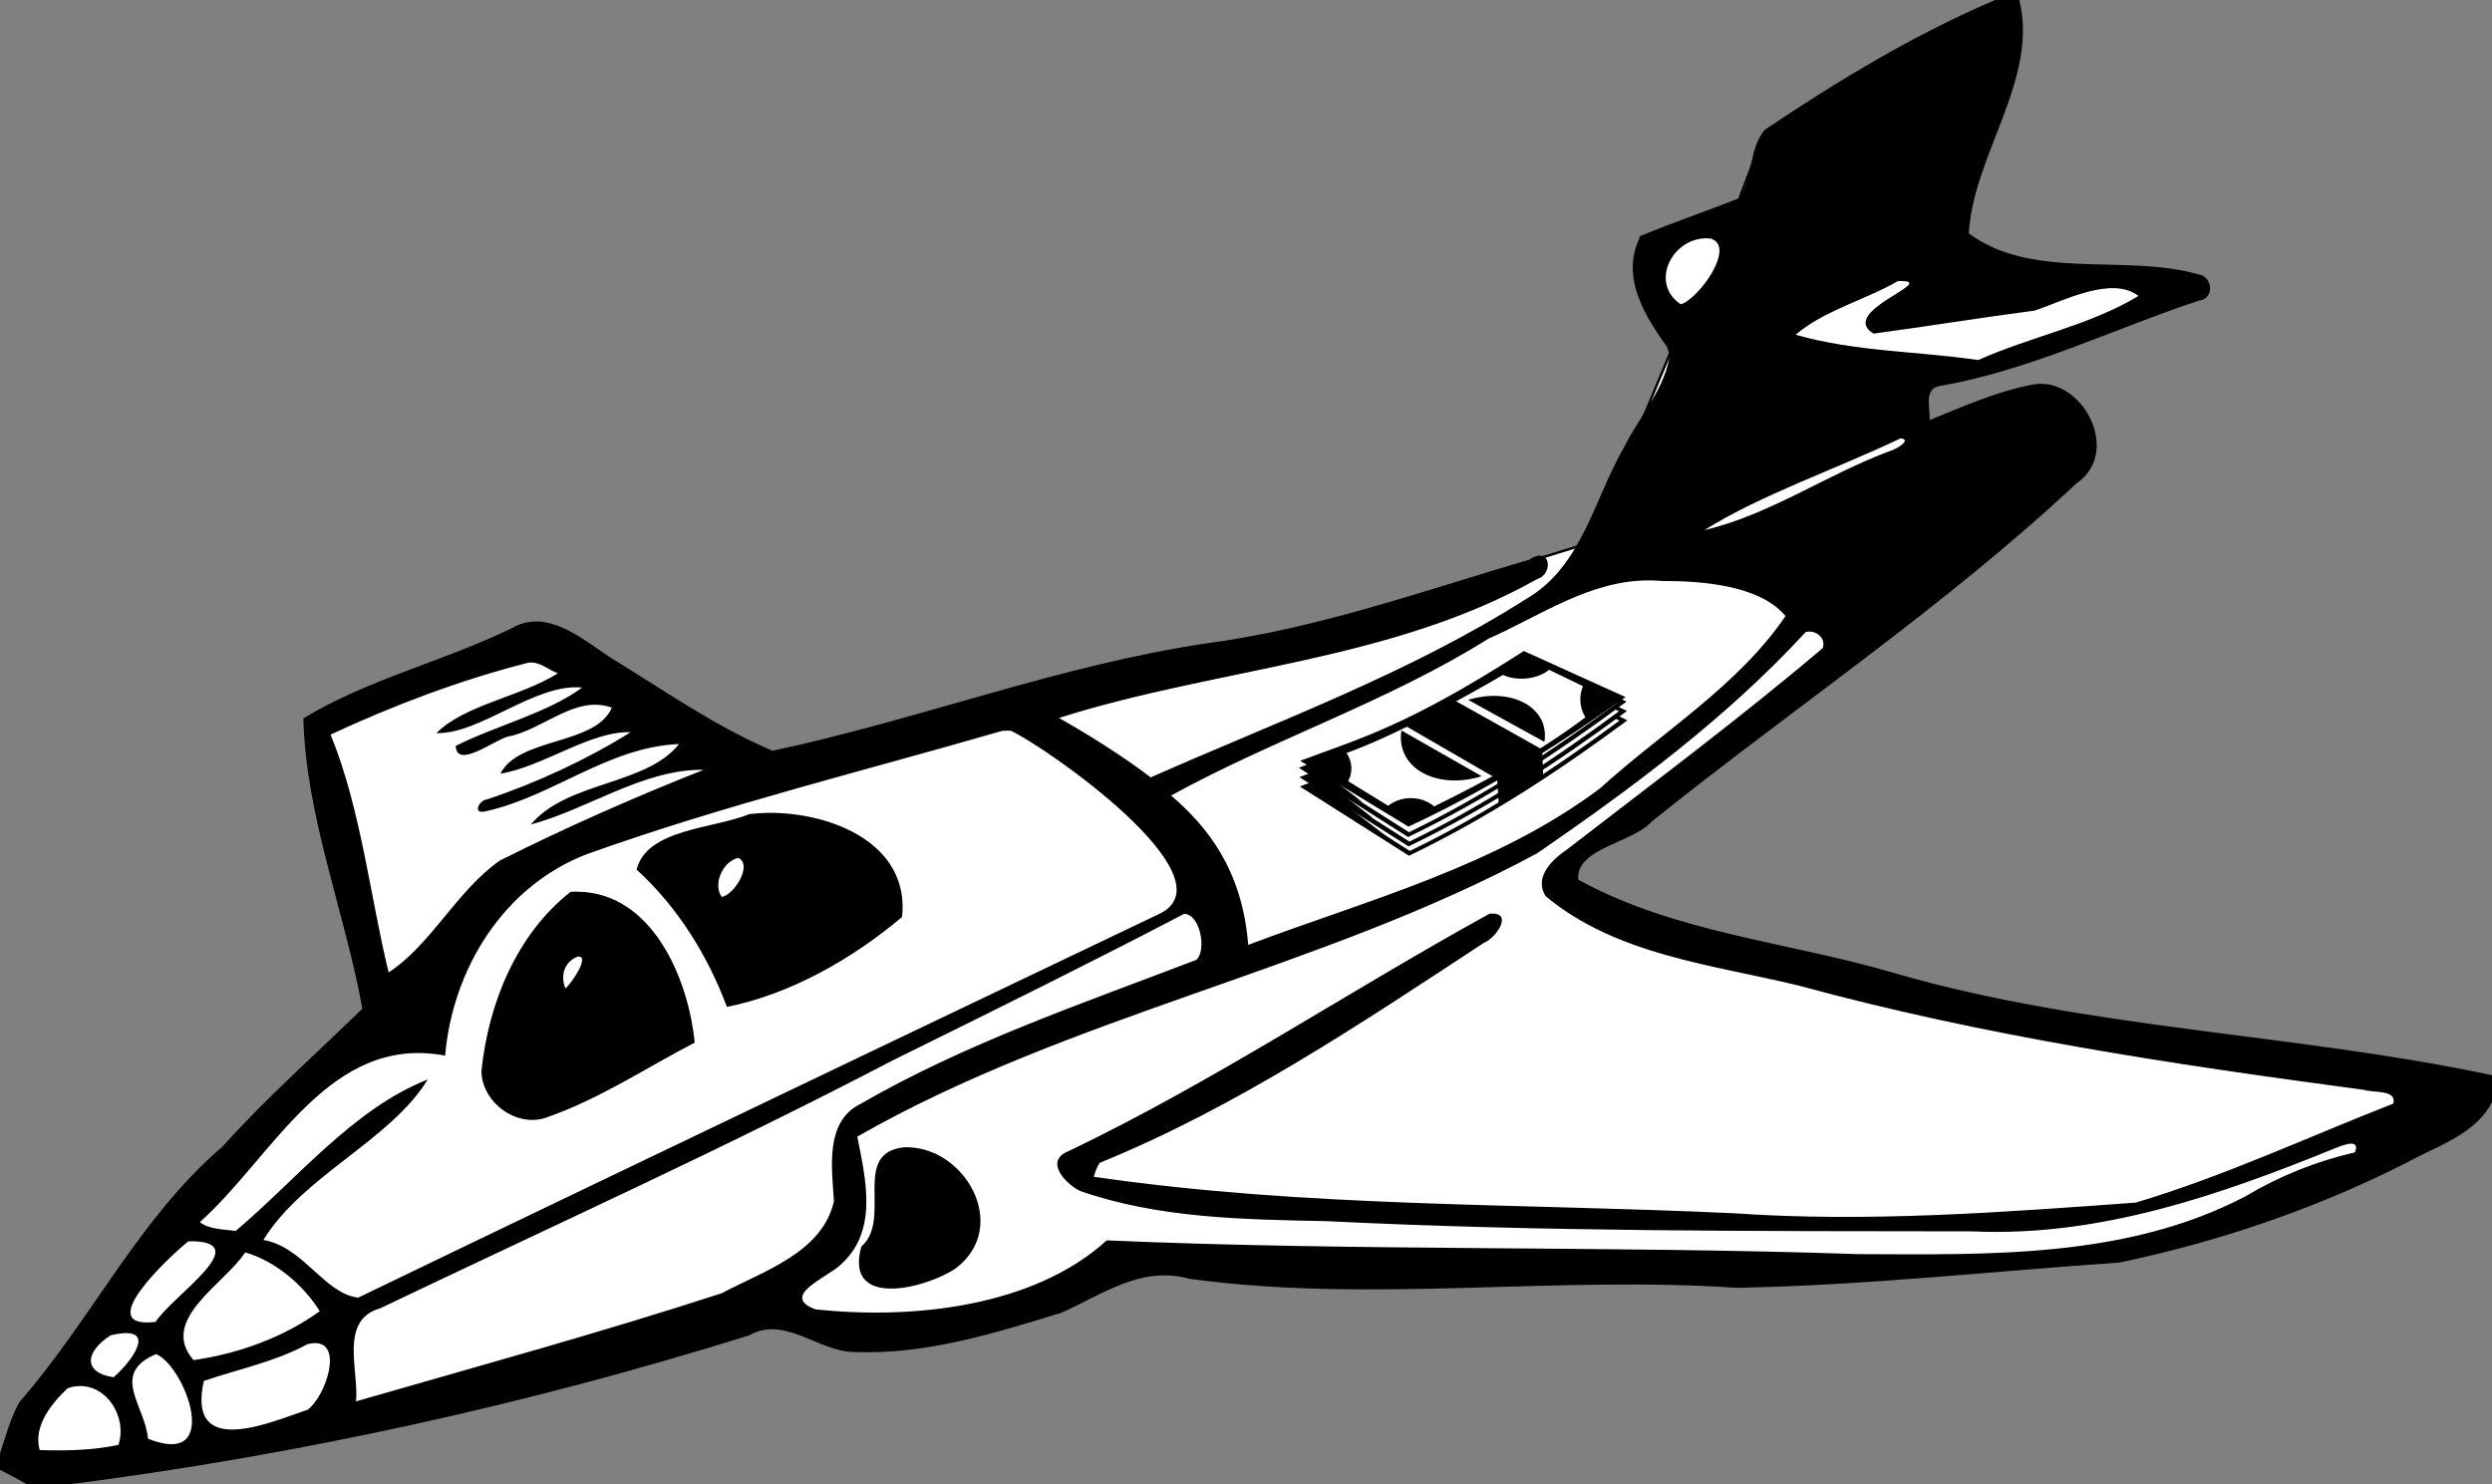 <?xml version="1.0" encoding="UTF-8" standalone="no"?>
<svg
   height="395pt"
   width="663pt"
   version="1.1"
   viewBox="0 0 663 395"
   id="svg4"
   sodipodi:docname="BudJet.svg"
   inkscape:version="1.1.1 (3bf5ae0d25, 2021-09-20)"
   xmlns:inkscape="http://www.inkscape.org/namespaces/inkscape"
   xmlns:sodipodi="http://sodipodi.sourceforge.net/DTD/sodipodi-0.dtd"
   xmlns="http://www.w3.org/2000/svg"
   xmlns:svg="http://www.w3.org/2000/svg">
  <rect x="0" y="0" width="663" height="395" fill="#808080" stroke="none"/>
  <defs
     id="defs8" />
  <sodipodi:namedview
     id="namedview6"
     pagecolor="#505050"
     bordercolor="#ffffff"
     borderopacity="1"
     inkscape:pageshadow="0"
     inkscape:pageopacity="0"
     inkscape:pagecheckerboard="1"
     inkscape:document-units="pt"
     showgrid="false"
     inkscape:zoom="0.63574661"
     inkscape:cx="280.77224"
     inkscape:cy="557.6121"
     inkscape:window-width="1910"
     inkscape:window-height="1030"
     inkscape:window-x="1920"
     inkscape:window-y="1096"
     inkscape:window-maximized="0"
     inkscape:current-layer="svg4" />
  <path
     d="M 469.503,35.021 462.631,53.232 436.487,63.25 444.335,93.971 423.403,144.278 406.807,149.411 370.708,165.47 297.429,181.141 231.757,198.659 205.519,200.259 193.02,200.438 143.609,170.353 84.614,193.083 101.733,274.912 82.493,287.689 33.043,339.986 7.928,375.381 4.702,388.651 19.213,391.723 95.606,377.926 196.933,349.127 212.998,352.064 242.65,353.754 283.782,345.32 301.097,335.054 515.742,337.483 563.297,333.191 618.745,315.544 657.005,291.071 527.454,269.942 430.91,245.49 415.235,234.666 418.273,228.333 490.664,174.72 540.617,136.685 554.73,121.157 549.52,107.369 511.044,115.177 511.155,100.343 524.506,99.522 577.802,78.754 564.883,73.445 519.28,66.242 469.503,35.021"
     style="fill:#ffffff;fill-opacity:1;stroke:#000000;stroke-width:0.655px;stroke-linecap:butt;stroke-linejoin:miter;stroke-opacity:1"
     id="path2222" />
  <path
     d="M 663.5,0 C 636.46,11.55 611.26,26.812 586.91,43.162 581.51,49.45 583.15,59.201 578.32,65.926 567.5,70.276 556.37,73.987 545.64,78.449 538.36,92.324 547.59,106.01 555.45,116.85 554.32,128.77 545.2,138.36 540.06,148.85 530.14,165.92 526.11,188.39 507.8,199.06 468.71,223.98 424.78,239.94 382.68,258.57 373.24,251.37 362.04,244.39 352.2,238.8 404.76,222.09 462.44,220.1 511.32,192.55 516.57,191.04 515.92,181.29 508.54,186.15 473.21,196.58 438.18,209.06 401.46,213.96 352.19,221.26 305.41,239.43 256.93,249.71 237.71,241.56 220.51,229.39 202.76,218.55 193.57,212.45 181.76,202.18 170.25,208.93 147.61,219.96 122.01,226.04 100.89,238.95 101.64,271.47 114.85,303.91 120.51,335.5 104.9,350.7 88.551,365.2 73.926,381.43 46.101,405.26 30.275,439.19 6.438,466.38 3.438,471.7 1.913,477.69 0,483.45 V 488.9 C 3.062,490.43 6.062,492.05 9.037,493.75 H 22.713 C 99.225,483.95 175.363,467.23 249.193,444.15 261.003,437.4 272.243,449.73 284.303,449.71 307.803,450.63 330.663,443.49 352.883,436.68 366.543,430.64 379.453,420.86 395.573,425.35 455.973,433.6 516.993,424.22 577.543,428.35 620.103,427.57 662.403,422.85 704.803,419.96 739.713,412.65 773.843,400.79 805.413,384.11 814.223,379.84 823.903,375.81 828.753,366.64 V 357.62 C 763.253,343.7 694.823,342.44 630.043,323.68 595.113,313.33 557.113,310.35 524.893,292.6 523.813,282.16 543.003,280.41 549.413,273.18 596.313,235.51 646.693,201.86 690.653,160.69 705.863,150.35 692.363,124.55 675.693,127.96 663.883,130.28 652.853,135.21 641.753,139.7 641.953,135.8 639.743,129.66 644.783,128.43 674.843,123.3 702.443,109.56 731.253,100 736.503,99.5 736.013,92.075 731.163,91.25 706.573,84.288 676.193,93.424 654.763,77.637 656.143,51.687 678.023,26.412 671.563,0 H 663.503 Z M 567.77,79.273 C 568.15,79.283 568.53,79.307 568.91,79.35 577.54,82 564.84,99.525 558.97,101.22 548.43,94.189 556.09,78.989 567.77,79.273 Z M 632.47,93.475 C 644.09,93.658 611.09,103.79 623.09,110.97 641.01,108.56 658.87,105.64 676.79,103.29 686.64,99.925 702.25,91.662 711.19,98.438 694.9,108.29 675.31,111.94 657.89,119.76 637.75,116.8 616.86,116.99 597.18,111.34 606.59,103.24 620.22,99.838 631.2,93.488 631.67,93.473 632.09,93.469 632.47,93.475 Z M 632.11,145.78 C 635.98,146.28 630.59,149.44 628.66,149.97 607.67,157.71 588.61,171.21 566.82,176.32 585.79,164.46 610.69,156.03 632.11,145.78 Z M 548.74,193.05 C 550.06,193.06 551.39,193.13 552.74,193.25 566.21,193.19 585.29,194.71 593.8,204.9 578.06,228.11 552.76,243.44 532.16,262.19 497.51,288.21 455.05,299.23 415.11,314.28 413.146,289.379 401.581,274.974 389.46,264.6 423.76,245.77 461.6,233.38 494.97,212.46 512.44,204.71 528.96,192.88 548.74,193.05 Z M 601.76,210.08 C 604.59,210.12 607.16,212.46 606.19,215.55 578.7,238.88 549.79,260.41 521.26,282.45 516.35,285.77 509.96,291.71 514.04,298.1 537.67,317.75 569.51,320.84 598.36,327.86 659.93,344.68 723,354.08 786.18,362.5 789.49,363.59 797.11,362.31 795.94,367.07 767.46,378.22 739.6,391.25 710.26,400.01 665.74,403.24 621.04,406.65 576.38,403.54 505.48,400.2 434.16,401.7 363.75,391.41 364.24,389.81 364.76,388.21 365.68,386.8 411.33,368.21 452.51,340.49 493.5,313.6 497.61,311.96 503.62,303.16 495.38,303.91 448.5,329.71 403.67,359.76 355.35,382.9 347.11,386.13 354.4,393.76 359.1,396.1 385.45,405.31 413.8,405.61 441.41,406.19 512.74,409.71 584.36,409.47 655.81,409.57 698.06,411.55 738.31,397.5 776.84,381.82 779.2,380.86 785.16,378.53 783.15,383.3 770.33,386.24 757.99,391.2 746.7,397.96 707.04,418.64 661.37,417.29 617.97,417.14 534.6,414.31 451.41,416.19 368.06,412.57 343.99,434.49 304.06,439.06 271.16,435.5 259.26,431.05 274.89,425.04 279.46,420.76 292.2,409.52 287.9,392.25 285.1,378.06 356.35,337.38 439.12,322.72 511.26,283.79 543.06,261.9 574.3,238.69 600.54,210.21 600.94,210.12 601.35,210.08 601.76,210.08 Z M 176.75,220.35 C 179.88,220.39 182.66,222.94 185.55,223.95 173.08,231.79 154.66,234.34 145.11,243.85 159.78,244.25 177.95,227.16 193.59,228.69 182.19,237.16 165.25,241.21 151.55,248.1 151.9,255.85 164.09,246.35 168.88,245 180.55,242.88 191.29,230.95 203.47,235.39 198.17,247.92 172.43,245.2 166.43,257.35 180.85,254.91 196.33,243.1 209.71,243.54 195.78,252.31 178.66,260.34 162.14,265.84 159.45,266.04 156.99,270.7 161.15,269.93 183.63,265.11 202.27,248.39 225.82,247.49 214.95,261.26 188.5,259.84 176.55,274.25 195.9,269.01 213.94,255.79 234,256.05 211.11,265.13 188.33,275.13 166.24,286.24 151.94,296.2 143.33,314.3 129.24,323.44 123.1,298.25 120.04,268.99 109.94,244.34 130.92,234.58 152.84,226.26 175.39,220.5 175.85,220.39 176.3,220.34 176.75,220.35 Z M 336.12,243.03 C 348.152,248.617 409.262,291.427 386.11,303.7 386.11,303.7 207.92,388.71 119.12,431.62 107.86,430.3 100.8,414.59 87.574,412.45 100.9,390.86 129.72,379.46 142.26,359.05 117.34,368.84 98.362,392.65 78.35,409.45 74.437,408.84 69.675,409.02 66.463,406.5 90.813,384.81 109.39,343.82 148.04,351.12 150.49,322.4 167.43,294.68 195.3,284.06 240.49,267.89 287.19,256.46 333.28,243.1 334.22,243.04 335.17,243.02 336.12,243.03 Z M 255.52,270.37 C 253.35,270.39 251.24,270.53 249.22,270.78 237.19,275.71 215.11,275.65 211.72,289.24 225.36,301.71 235.29,317.67 241.74,334.91 262.94,330.71 283.74,318.75 300,305 302.59,280.58 276.44,270.16 255.52,270.37 Z M 245.54,285.34 C 250.44,287.61 244.08,297.77 240.03,298.32 236.99,294.17 240.31,286.51 245.54,285.34 Z M 192.2,296.59 C 191.4,296.57 190.59,296.59 189.76,296.64 171.76,310.77 162.4,333.84 160.11,356.24 160.19,366.83 172.3,375.62 182.4,371.45 199.63,365.4 214.99,355.1 231.04,346.8 228.92,325.43 216.95,296.98 192.2,296.59 Z M 393.81,303.96 C 399.24,304.08 401.29,316.1 397.9,319.25 360.1,333.74 321.28,346.9 286.06,367.24 274.16,373.16 276.71,388.91 277.34,399.55 273.43,416.73 253.79,422.8 240.1,430.12 199.87,443.24 159.01,454.38 118.39,466.12 119.5,456.39 112.59,439 126.46,435.16 183.33,407.96 240.77,382.02 296.6,352.85 335.902,333.454 365.026,319.001 393.81,303.96 Z M 192.46,318.17 C 195.98,318.15 190.38,326.73 188.05,328.76 186.2,324.46 187.79,319.81 192.09,318.2 192.22,318.18 192.34,318.17 192.46,318.17 Z M 300.61,381.61 C 282.95,383.51 296.91,405.46 286.45,414.64 280.54,435.82 308.69,428.33 318.03,421.74 336.18,407.71 320.65,380.8 300.61,381.61 Z M 62.64,412.86 C 85.952,412.54 57.165,431.04 51.765,439.68 30.327,442.25 56.015,418.28 62.64,412.86 Z M 81.54,416.56 C 91.665,419.52 100.793,427.31 106.343,436.11 94.253,444.9 79.066,450.31 64.366,452.39 52.691,439.02 74.715,427.09 81.54,416.56 Z M 41.982,443.42 C 51.27,443.43 42.282,454.31 37.765,458.09 27.565,456.61 28.191,449.66 36.815,444.14 38.955,443.64 40.655,443.42 41.982,443.42 Z M 104.473,446.75 C 114.283,446.38 108.433,464.2 102.393,468.85 89.94,473.1 61.953,485.41 67.79,459.31 79.365,455.38 91.466,452.96 102.303,447.07 103.103,446.88 103.823,446.77 104.473,446.75 Z M 51.915,450.39 C 61.59,454.4 74.265,488.51 49.228,478.54 48.265,467.5 36.478,456.94 51.915,450.39 Z M 26.552,461.02 C 35.741,460.9 42.364,471.49 39.378,480.6 30.778,482.4 21.941,482.61 13.191,482.3 11.003,474.33 17.053,466.94 22.478,461.76 23.874,461.27 25.239,461.04 26.552,461.02 Z"
     transform="scale(0.8)"
     id="path2"
     sodipodi:nodetypes="ccccccccccccccccccccccccccccccccccccccccccccccccccccccccccccccccccccccccccccccccccccccccccccccccccccccccccccccccccccccccccccccccccccccccccccccccccccccccccccccccccccccccccccccccccccccc" />
  <g
     id="g5859"
     transform="matrix(-0.836,0.041,0.043,0.88,443.953,-20.763)">
    <g
       transform="matrix(-0.707,0,0,0.707,-6.093,-40.117)"
       id="g5231">
      <g
         id="g5257"
         transform="translate(-6.429,-84.643)" />
      <g
         transform="translate(-6.429,-92.643)"
         id="g5273">
        <g
           id="g5275">
          <path
             style="fill:#ffffff;stroke:none"
             d="M -190.893,425.755 -145.893,456.291 -145.357,456.648 -136.429,453.255 -117.5,444.505 -100.357,435.755 -81.786,425.755 -54.107,409.148 -46.25,404.326 -89.821,382.362 -126.607,401.826 -144.286,410.219 -168.571,418.969 Z"
             id="path5277"
             inkscape:connector-curvature="0"
             transform="translate(6.429,84.643)" />
          <path
             style="fill:#000000;stroke:none;fill-opacity:1"
             d="M -83.204,466.295 C -138.514,497.789 -159.868,501.924 -186.795,510.528 L -139.296,542.366 C -103.441,528.004 -70.255,509.486 -38.223,489.149 Z M -83.519,467.934 -41.812,489.116 C -71.517,507.976 -105.541,527.014 -138.792,540.333 L -182.829,510.823 C -157.858,502.844 -134.811,497.141 -83.519,467.934 Z"
             id="path5279"
             inkscape:connector-curvature="0" />
        </g>
      </g>
      <g
         id="g5281"
         transform="translate(-6.429,-96.643)">
        <g
           id="g5283">
          <path
             transform="translate(6.429,84.643)"
             inkscape:connector-curvature="0"
             id="path5285"
             d="M -190.893,425.755 -145.893,456.291 -145.357,456.648 -136.429,453.255 -117.5,444.505 -100.357,435.755 -81.786,425.755 -54.107,409.148 -46.25,404.326 -89.821,382.362 -126.607,401.826 -144.286,410.219 -168.571,418.969 Z"
             style="fill:#ffffff;stroke:none" />
          <path
             inkscape:connector-curvature="0"
             id="path5287"
             d="M -83.204,466.295 C -138.514,497.789 -159.868,501.924 -186.795,510.528 L -139.296,542.366 C -103.441,528.004 -70.255,509.486 -38.223,489.149 Z M -83.519,467.934 -41.812,489.116 C -71.517,507.976 -105.541,527.014 -138.792,540.333 L -182.829,510.823 C -157.858,502.844 -134.811,497.141 -83.519,467.934 Z"
             style="fill:#000000;stroke:none;fill-opacity:1" />
        </g>
      </g>
      <g
         transform="translate(-6.429,-100.643)"
         id="g5289">
        <g
           id="g5291">
          <path
             style="fill:#ffffff;stroke:none"
             d="M -190.893,425.755 -145.893,456.291 -145.357,456.648 -136.429,453.255 -117.5,444.505 -100.357,435.755 -81.786,425.755 -54.107,409.148 -46.25,404.326 -89.821,382.362 -126.607,401.826 -144.286,410.219 -168.571,418.969 Z"
             id="path5293"
             inkscape:connector-curvature="0"
             transform="translate(6.429,84.643)" />
          <path
             style="fill:#000000;stroke:none;fill-opacity:1"
             d="M -83.204,466.295 C -138.514,497.789 -159.868,501.924 -186.795,510.528 L -139.296,542.366 C -103.441,528.004 -70.255,509.486 -38.223,489.149 Z M -83.519,467.934 -41.812,489.116 C -71.517,507.976 -105.541,527.014 -138.792,540.333 L -182.829,510.823 C -157.858,502.844 -134.811,497.141 -83.519,467.934 Z"
             id="path5295"
             inkscape:connector-curvature="0" />
        </g>
      </g>
      <g
         id="g5297"
         transform="translate(0,-14)">
        <path
           inkscape:connector-curvature="0"
           id="path5299"
           d="M -180.714,422.005 C -180.714,422.005 -175,425.934 -174.286,429.148 -173.571,432.362 -150.357,445.934 -150.357,445.934 H -138.929 L -131.071,444.148 -111.429,434.862 -95.714,428.076 -76.786,417.719 -58.929,407.005 V 395.576 L -84.643,383.434 -97.5,385.219 -109.286,392.362 -138.214,405.219 -175.714,418.434 Z"
           style="fill:none;stroke:none" />
        <g
           id="g5301"
           style="fill:#165016">
          <path
             style="fill:#000000;stroke:none;fill-opacity:1"
             d="M -89.656,378.781 C -144.567,408.797 -165.768,412.738 -192.5,420.938 L -145.344,451.281 C -109.747,437.593 -76.801,419.945 -45,400.562 Z M -78.75,387.312 -63.875,395 C -64.83,396.916 -65.375,399.037 -65.375,401.281 -65.375,403.832 -64.683,406.239 -63.469,408.344 -84.933,422.252 -108.851,433.097 -133.344,443.219 -136.056,440.729 -140.035,439.156 -144.469,439.156 -148.092,439.156 -151.399,440.223 -153.969,441.969 L -171.406,430.656 C -170.279,428.878 -169.656,426.849 -169.656,424.688 -169.656,422.421 -170.363,420.308 -171.594,418.469 -152.139,413.334 -117.47,397.489 -99.562,388.531 -96.985,389.802 -93.738,390.562 -90.188,390.562 -85.62,390.562 -81.531,389.302 -78.75,387.312 Z"
             id="path5303"
             inkscape:connector-curvature="0" />
          <path
             style="color:#000000;display:inline;overflow:visible;visibility:visible;fill:#000000;stroke:none;stroke-width:0.079;marker:none;enable-background:accumulate;fill-opacity:1"
             d="M -146.368,410.117 C -147.954,417.232 -145.168,424.152 -137.965,428.506 -130.763,432.861 -120.794,433.653 -111.303,431.318 Z"
             id="path5305"
             inkscape:connector-curvature="0"
             sodipodi:nodetypes="cscc" />
          <path
             sodipodi:nodetypes="cscc"
             inkscape:connector-curvature="0"
             id="path5307"
             d="M -82.423,417.965 C -80.917,411.413 -83.563,405.04 -90.405,401.03 -97.246,397.019 -106.716,396.29 -115.731,398.44 Z"
             style="color:#000000;display:inline;overflow:visible;visibility:visible;fill:#000000;stroke:none;stroke-width:0.074;marker:none;enable-background:accumulate;fill-opacity:1" />
        </g>
      </g>
      <path
         style="fill:#000000;stroke:none;fill-opacity:1"
         d="M -145.179,393.791 -104.464,418.791 -104.314,429.462 -83.736,419.061 -83.571,407.184 -122.857,383.791 Z"
         id="path5309"
         inkscape:connector-curvature="0"
         sodipodi:nodetypes="ccccccc" />
    </g>
    <path
       sodipodi:nodetypes="cccccccccccccc"
       inkscape:connector-curvature="0"
       id="path5857"
       d="M 127.846,248.203 127.608,249.964 126.072,251.373 128.086,252.626 126.81,254.241 128.938,255.473 103.617,271.74 116.38,261.554 107.657,266.046 119.396,256.495 110.677,261.128 121.665,252.222 112.704,257.92 Z"
       style="fill:#000000;stroke:none;fill-opacity:1" />
  </g>
</svg>
